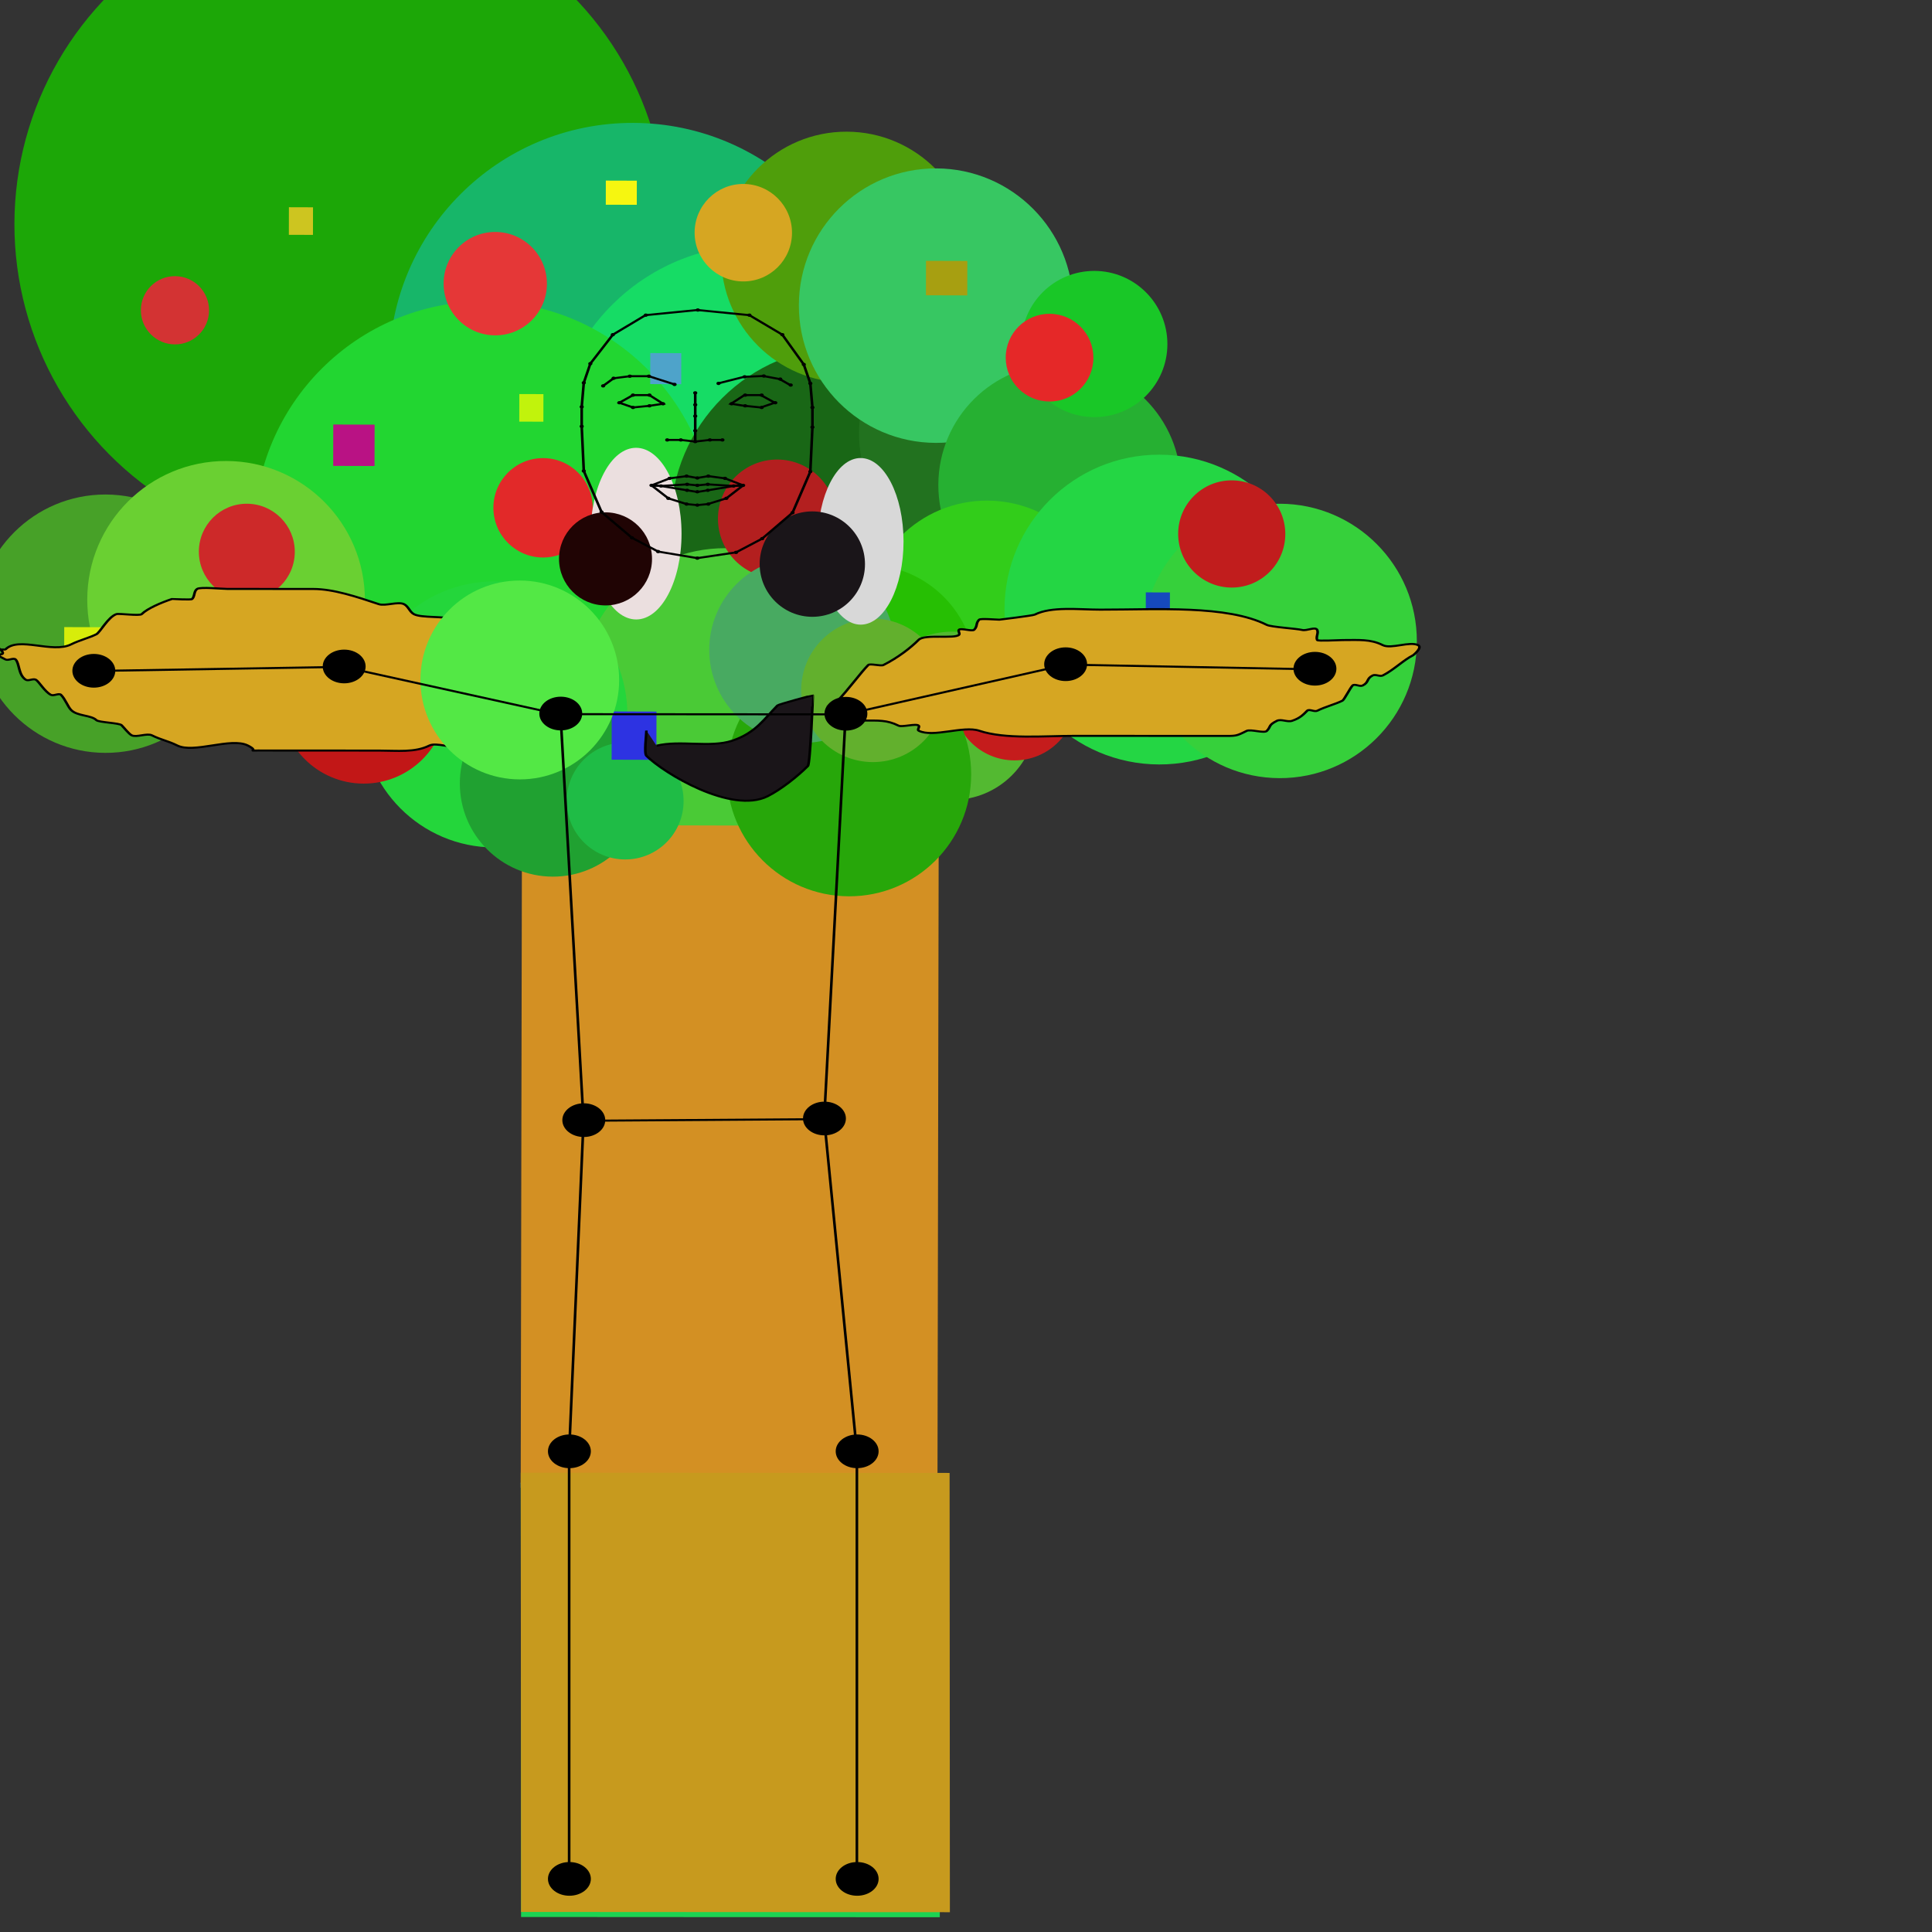 <?xml version="1.0" encoding="utf-8"?>
<svg viewBox="0 0 500 500" xmlns="http://www.w3.org/2000/svg">
  <rect x="0" y="0" width="500" height="500" fill="#333333" stroke="none"/>
  <g id="illustration_1_" transform="matrix(0.677, 0.002, -0.001, 0.532, -241.869, -11.205)" style="">
    <circle style="fill: rgb(28, 167, 7);" cx="152.406" cy="11.141" r="84.374" transform="matrix(1.477, 0, 0, 1.881, 262.484, 107.539)"/>
    <circle style="fill: rgb(23, 182, 105);" cx="228.164" cy="47.683" r="63.072" transform="matrix(1.477, 0, 0, 1.881, 262.484, 107.539)"/>
    <circle style="fill: rgb(22, 220, 101);" cx="260.25" cy="69.073" r="52.953" transform="matrix(1.477, 0, 0, 1.881, 262.484, 107.539)"/>
    <circle style="fill: rgb(34, 214, 49);" cx="189.84" cy="90.463" r="59.582" transform="matrix(1.477, 0, 0, 1.881, 262.484, 107.539)"/>
    <circle style="fill: rgb(25, 103, 22);" cx="283.422" cy="87.79" r="45.393" transform="matrix(1.477, 0, 0, 1.881, 262.484, 107.539)"/>
    <circle style="fill: rgb(34, 114, 31);" cx="320.856" cy="64.617" r="34.125" transform="matrix(1.477, 0, 0, 1.881, 262.484, 107.539)"/>
    <circle style="fill: rgb(79, 158, 11);" cx="283.422" cy="19.162" r="32.443" transform="matrix(1.477, 0, 0, 1.881, 262.484, 107.539)"/>
    <circle style="fill: rgb(55, 199, 98);" cx="306.595" cy="31.64" r="35.494" transform="matrix(1.477, 0, 0, 1.881, 262.484, 107.539)"/>
    <circle style="fill: rgb(38, 176, 50);" cx="338.681" cy="77.986" r="31.397" transform="matrix(1.477, 0, 0, 1.881, 262.484, 107.539)"/>
    <circle style="fill: rgb(50, 205, 26);" cx="319.964" cy="113.636" r="31.612" transform="matrix(1.477, 0, 0, 1.881, 262.484, 107.539)"/>
    <circle style="fill: rgb(36, 214, 68);" cx="364.528" cy="110.071" r="40.057" transform="matrix(1.477, 0, 0, 1.881, 262.484, 107.539)"/>
    <circle style="fill: rgb(74, 202, 54);" cx="252.228" cy="132.353" r="37.824" transform="matrix(1.477, 0, 0, 1.881, 262.484, 107.539)"/>
    <circle style="fill: rgb(71, 161, 40);" cx="91.8" cy="114.528" r="33.408" transform="matrix(1.477, 0, 0, 1.881, 262.484, 107.539)"/>
    <circle style="fill: rgb(106, 208, 50);" cx="122.995" cy="108.289" r="35.928" transform="matrix(1.477, 0, 0, 1.881, 262.484, 107.539)"/>
    <circle style="fill: rgb(38, 191, 3);" cx="288.77" cy="127.005" r="28.311" transform="matrix(1.477, 0, 0, 1.881, 262.484, 107.539)"/>
    <circle style="fill: rgb(54, 208, 59);" cx="395.722" cy="118.093" r="35.483" transform="matrix(1.477, 0, 0, 1.881, 262.484, 107.539)"/>
    <circle style="fill: rgb(36, 214, 59);" cx="192.513" cy="137.701" r="34.403" transform="matrix(1.477, 0, 0, 1.881, 262.484, 107.539)"/>
    <circle style="fill: rgb(25, 199, 39);" cx="347.594" cy="41.444" r="18.907" transform="matrix(1.477, 0, 0, 1.881, 262.484, 107.539)"/>
    <circle style="fill: rgb(83, 185, 49);" cx="311.052" cy="137.701" r="21.759" transform="matrix(1.477, 0, 0, 1.881, 262.484, 107.539)"/>
    <rect x="562.684" y="426.973" width="143.517" height="318.595" style="fill: rgb(216, 216, 216);"/>
    <rect x="557.417" y="420.266" width="159.316" height="320.273" style="fill: rgb(211, 144, 35);"/>
    <circle style="fill: rgb(194, 23, 23);" cx="158.645" cy="134.135" r="21.557" transform="matrix(1.477, 0, 0, 1.881, 262.484, 107.539)"/>
    <circle style="fill: rgb(197, 28, 28);" cx="327.094" cy="133.244" r="15.943" transform="matrix(1.477, 0, 0, 1.881, 262.484, 107.539)"/>
    <circle style="fill: rgb(179, 31, 31);" cx="265.597" cy="86.898" r="15.334" transform="matrix(1.477, 0, 0, 1.881, 262.484, 107.539)"/>
    <circle style="fill: rgb(229, 40, 40);" cx="336.007" cy="45.009" r="11.344" transform="matrix(1.477, 0, 0, 1.881, 262.484, 107.539)"/>
    <circle style="fill: rgb(229, 55, 55);" cx="192.513" cy="26.292" r="13.369" transform="matrix(1.477, 0, 0, 1.881, 262.484, 107.539)"/>
    <circle style="fill: rgb(226, 41, 41);" cx="204.991" cy="84.225" r="12.854" transform="matrix(1.477, 0, 0, 1.881, 262.484, 107.539)"/>
    <circle style="fill: rgb(211, 51, 51);" cx="109.626" cy="33.422" r="8.823" transform="matrix(1.477, 0, 0, 1.881, 262.484, 107.539)"/>
    <circle style="fill: rgb(193, 29, 29);" cx="383.244" cy="90.463" r="13.865" transform="matrix(1.477, 0, 0, 1.881, 262.484, 107.539)"/>
    <circle style="fill: rgb(214, 166, 34);" cx="256.685" cy="12.923" r="12.604" transform="matrix(1.477, 0, 0, 1.881, 262.484, 107.539)"/>
    <circle style="fill: rgb(205, 41, 41);" cx="128.342" cy="95.811" r="12.414" transform="matrix(1.477, 0, 0, 1.881, 262.484, 107.539)"/>
    <circle style="fill: rgb(39, 167, 10);" cx="284.314" cy="152.852" r="31.612" transform="matrix(1.477, 0, 0, 1.881, 262.484, 107.539)"/>
    <circle style="fill: rgb(32, 161, 49);" cx="207.665" cy="155.526" r="24.081" transform="matrix(1.477, 0, 0, 1.881, 262.484, 107.539)"/>
    <circle style="fill: rgb(31, 188, 70);" cx="226.381" cy="159.982" r="15.125" transform="matrix(1.477, 0, 0, 1.881, 262.484, 107.539)"/>
    <rect x="591.649" y="364.931" width="17.116" height="23.476" style="fill: rgb(45, 51, 226);"/>
    <rect x="606.133" y="190.543" width="11.849" height="15.091" style="fill: rgb(78, 163, 202);"/>
    <rect x="795.734" y="306.243" width="9.217" height="20.121" style="fill: rgb(22, 73, 190);"/>
    <rect x="485" y="225.755" width="15.8" height="20.121" style="fill: rgb(185, 18, 132);"/>
    <rect x="467.883" y="120.115" width="9.217" height="13.414" style="fill: rgb(205, 197, 32);"/>
    <rect x="711.467" y="145.267" width="15.8" height="16.769" style="fill: rgb(167, 159, 17);"/>
    <rect x="553.467" y="307.919" width="11.849" height="16.769" style="fill: rgb(210, 231, 15);"/>
    <rect x="853.666" y="331.395" width="7.901" height="13.414" style="fill: rgb(237, 228, 42);"/>
    <rect x="589.017" y="106.7" width="11.849" height="11.738" style="fill: rgb(246, 246, 16);"/>
    <rect x="382.3" y="324.688" width="15.8" height="18.445" style="fill: rgb(215, 237, 10);"/>
    <rect x="556.1" y="210.664" width="9.217" height="13.414" style="fill: rgb(193, 243, 12);"/>
    <path d="M 577.864 371.798 C 573.557 360.892 570.097 361.954 564.332 354.646 C 560.583 349.894 557.059 345.427 554.666 342.394 C 551.083 337.852 559.714 341.91 552.729 337.488 C 551.642 336.8 549.958 338.187 548.871 337.499 C 541.886 333.077 550.517 337.135 546.934 332.593 C 545.164 330.35 544.567 331.596 541.143 330.154 C 538.967 329.238 536.25 321.501 535.339 320.347 C 534.543 319.338 532.667 320.858 531.482 320.359 C 527.605 318.726 518.948 319.784 516.049 317.949 C 514.291 316.836 513.941 314.161 512.183 313.048 C 509.915 311.613 505.029 314.126 502.54 313.077 C 494.013 309.486 485.183 305.761 477.455 305.785 C 466.526 305.817 455.597 305.85 444.669 305.883 C 442.676 305.889 434.336 304.861 433.097 305.918 C 431.759 307.06 432.261 309.45 431.178 310.836 C 430.76 311.371 423.608 310.798 423.463 310.859 C 419.34 312.623 414.03 315.544 411.906 318.263 C 411.129 319.256 403.236 317.875 402.263 318.292 C 399.04 319.67 396.025 327.205 394.566 328.139 C 391.82 329.898 388.024 331.1 384.933 333.081 C 377.781 337.661 364.909 329.159 359.866 335.612 C 359.719 335.8 354.08 335.63 354.08 335.63 C 354.08 335.63 357.141 334.609 357.937 335.618 C 361.521 340.16 352.889 336.102 359.875 340.524 C 360.961 341.212 362.936 339.503 363.732 340.513 C 365.267 342.459 364.724 347.89 367.607 350.326 C 368.59 351.155 370.378 349.626 371.465 350.314 C 372.593 351.029 374.882 356.157 377.264 357.665 C 378.35 358.353 380.325 356.644 381.121 357.653 C 382.716 359.675 383.741 363.424 384.992 365.01 C 387.396 368.058 392.666 367.386 394.644 369.893 C 395.52 371.004 403.415 371.21 404.292 372.321 C 405.239 373.522 407.059 376.526 408.158 377.221 C 409.99 378.381 414.04 376.038 415.872 377.198 C 419.351 379.4 422.032 379.871 425.524 382.081 C 431.937 386.141 446.111 377.94 452.524 382 C 457.182 384.948 451.98 384.458 456.386 384.444 C 471.815 384.398 487.243 384.352 502.672 384.305 C 509.717 384.284 516.455 385.313 521.953 381.791 C 524.694 380.036 530.785 383.511 533.525 381.756 C 536.952 379.561 537.571 379.04 539.302 376.826 C 540.525 375.261 547.721 378.363 548.944 376.797 C 549.449 376.152 548.436 374.986 548.94 374.341 C 549.461 373.675 555.652 374.321 556.654 374.318 C 559.658 374.309 567.925 372.866 570.154 374.277 C 577.14 378.7 568.508 374.642 572.092 379.184 C 572.49 379.689 574.019 378.535 574.021 379.178" style="stroke: rgb(0, 0, 0); fill: rgb(214, 166, 34);"/>
    <rect x="198.645" y="720.874" width="160.073" height="211.228" style="fill: rgb(28, 211, 83);" transform="matrix(1, -0.003, 0.002, 1, 357.351, 20.006)"/>
    <circle style="fill: rgb(72, 170, 97);" cx="207.572" cy="167.755" r="24.072" transform="matrix(1.477, -0.004, 0.003, 1.881, 357.351, 20.006)"/>
    <circle style="fill: rgb(98, 176, 45);" cx="225.849" cy="178.198" r="18.554" transform="matrix(1.477, -0.004, 0.003, 1.881, 357.351, 20.006)"/>
    <rect x="198.645" y="720.874" width="1.928" height="2.455" style="fill: rgb(216, 216, 216);" transform="matrix(1, -0.003, 0.002, 1, 357.351, 20.006)"/>
    <path d="M 674.275 361.683 C 674.921 363.319 675.124 365.209 676.213 366.59 C 676.72 367.233 675.911 364.896 676.208 364.134 C 676.848 362.494 677.044 360.602 678.128 359.216 C 681.505 354.894 686.924 345.498 689.667 341.988 C 690.36 341.101 694.464 342.604 695.453 341.97 C 700.877 338.496 705.813 333.638 708.93 329.649 C 711.199 326.746 722.693 329.273 724.354 327.147 C 724.859 326.501 723.846 325.336 724.35 324.69 C 725.084 323.751 729.401 325.612 730.136 324.673 C 731.543 322.872 730.648 321.556 732.055 319.755 C 732.576 319.088 738.767 319.735 739.769 319.732 C 739.792 319.732 752.492 317.73 753.265 317.235 C 759.713 313.105 770.01 314.728 778.332 314.703 C 800.116 314.638 826.726 312.218 841.989 321.88 C 843.658 322.937 853.407 323.638 855.494 324.296 C 857.333 324.875 860.571 322.484 861.279 324.278 C 861.881 325.801 860.687 327.668 861.288 329.191 C 861.529 329.799 869.435 329.166 870.931 329.161 C 877.169 329.143 881.587 328.547 886.365 331.571 C 889.571 333.601 896.658 329.501 899.865 331.531 C 901.657 332.665 898.102 336.348 897.945 336.449 C 894.268 338.804 890.5 343.676 886.392 346.308 C 885.309 347.001 883.617 345.626 882.535 346.32 C 879.971 347.962 881.25 349.601 878.687 351.243 C 877.604 351.937 875.621 350.242 874.83 351.255 C 873.955 352.375 871.641 358.216 870.986 358.635 C 868.24 360.394 864.444 361.596 861.352 363.576 C 860.27 364.27 858.287 362.575 857.495 363.588 C 856.143 365.318 854.911 367.151 851.718 368.518 C 849.945 369.276 847.557 367.495 845.933 368.535 C 842.512 370.726 843.761 371.313 842.085 373.459 C 841.063 374.766 835.892 372.508 834.37 373.482 C 830.222 376.139 830.43 375.95 824.732 375.967 C 806.089 376.023 787.446 376.08 768.803 376.136 C 756.837 376.172 742.185 378.014 732.155 373.79 C 726.04 371.214 714.535 377.356 709.012 373.859 C 708.321 373.422 709.515 372.046 709.008 371.403 C 708.052 370.191 702.664 372.294 701.293 371.427 C 696.849 368.613 693.608 368.994 687.789 369.011 C 686.227 369.016 677.031 370.077 676.217 369.046 C 675.71 368.403 677.031 366.587 676.213 366.59" style="stroke: rgb(0, 0, 0); fill: rgb(214, 166, 34);"/>
    <circle style="fill: rgb(83, 232, 69);" cx="134.465" cy="175.587" r="25.715" transform="matrix(1.477, -0.004, 0.003, 1.881, 357.351, 20.006)"/>
    <rect x="198.645" y="715.961" width="163.93" height="213.683" style="fill: rgb(199, 154, 30);" transform="matrix(1, -0.003, 0.002, 1, 357.351, 20.006)"/>
    <ellipse style="fill: rgb(235, 223, 223);" cx="164.491" cy="137.728" rx="17.357" ry="41.754" transform="matrix(1, -0.003, 0.002, 1, 436.088, 141.162)"/>
    <ellipse style="fill: rgb(216, 216, 216);" cx="222.585" cy="139.687" rx="16.394" ry="40.525" transform="matrix(1, -0.003, 0.002, 1, 463.819, 142.805)"/>
    <circle style="fill: rgb(32, 4, 4);" cx="156.658" cy="144.256" r="12.036" transform="matrix(1.477, -0.004, 0.003, 1.881, 357.351, 20.006)"/>
    <circle style="fill: rgb(26, 21, 25);" cx="210.183" cy="145.561" r="13.63" transform="matrix(1.477, -0.004, 0.003, 1.881, 357.351, 20.006)"/>
    <path d="M 608.742 381.447 C 617.66 378.606 629.324 382.534 637.67 378.989 C 646.806 375.112 650.032 368.16 655.027 361.797 C 655.435 361.278 668.373 356.785 668.528 356.885 C 668.552 356.9 667.528 390.088 666.599 391.271 C 662.584 396.385 656.234 402.784 651.17 406.008 C 637.425 414.761 611.574 394.878 604.885 386.359 C 603.922 385.132 604.885 376.002 604.885 374.077" style="stroke: rgb(0, 0, 0); fill: rgb(26, 21, 25);" transform="matrix(1, -0.003, 0.002, 1, -0.708, 1.917)"/>
  </g>
  <g id="skeleton_1_" transform="matrix(0.677, 0, 0, 0.532, -242.32, -10.207)" style="">
    <circle id="rightShoulder" cx="572.3" cy="366.3" r="8.2"/>
    <circle id="rightElbow" cx="489.5" cy="343.4" r="8.2"/>
    <circle id="rightWrist" cx="393.8" cy="345.5" r="8.2"/>
    <circle id="rightHip" cx="581.1" cy="564.1" r="8.2"/>
    <circle id="rightKnee" cx="575.6" cy="725.2" r="8.2"/>
    <circle id="rightAnkle" cx="575.6" cy="933.2" r="8.2"/>
    <circle id="leftShoulder" cx="681.3" cy="366.4" r="8.2"/>
    <circle id="leftElbow" cx="765.3" cy="342.3" r="8.2"/>
    <circle id="leftWrist" cx="860.6" cy="344.5" r="8.2"/>
    <circle id="leftHip" cx="673.1" cy="563.3" r="8.2"/>
    <circle id="leftKnee" cx="685.6" cy="725.2" r="8.2"/>
    <circle id="leftAnkle" cx="685.6" cy="933.2" r="8.2"/>
    <polygon class="st14" points="572.2,366.6 581,564.4 673,563.6 681.2,366.7 &#9;" style="fill: none; stroke: rgb(0, 0, 0); stroke-miterlimit: 10;"/>
    <polyline class="st14" points="571.2,366.6 489.2,343.6 393.6,345.6 &#9;" style="fill: none; stroke: rgb(0, 0, 0); stroke-miterlimit: 10;"/>
    <polyline class="st14" points="682.7,366.3 765.5,342.5 860.7,344.8 &#9;" style="fill: none; stroke: rgb(0, 0, 0); stroke-miterlimit: 10;"/>
    <polyline class="st14" points="581,564.4 575.5,725.5 575.5,933.5 &#9;" style="fill: none; stroke: rgb(0, 0, 0); stroke-miterlimit: 10;"/>
    <polyline class="st14" points="673,563.6 685.5,725.5 685.5,933.5 &#9;" style="fill: none; stroke: rgb(0, 0, 0); stroke-miterlimit: 10;"/>
    <circle id="rightEye0" cx="594.7" cy="215.1" r="0.8"/>
    <circle id="rightBrow1" cx="592.5" cy="203.2" r="0.8"/>
    <circle id="rightBrow4" cx="615.8" cy="206.2" r="0.8"/>
    <circle id="nose1" cx="623.7" cy="216.1" r="0.8"/>
    <circle id="rightBrow3" cx="606" cy="202.2" r="0.8"/>
    <circle id="rightEye1" cx="599.9" cy="211.4" r="0.8"/>
    <circle id="rightBrow0" cx="588.5" cy="206.9" r="0.8"/>
    <circle id="rightBrow2" cx="598.7" cy="202.2" r="0.8"/>
    <circle id="rightEye5" cx="599.9" cy="217.4" r="0.8"/>
    <circle id="rightEye2" cx="606.2" cy="211.4" r="0.8"/>
    <circle id="rightEye3" cx="611.4" cy="215.6" r="0.8"/>
    <circle id="nose0" cx="623.7" cy="210.3" r="0.8"/>
    <circle id="nose3" cx="623.7" cy="228.7" r="0.8"/>
    <circle id="rightNose0" cx="613" cy="233.2" r="0.8"/>
    <circle id="rightMouthCorner" cx="607" cy="255.3" r="0.8"/>
    <circle id="rightNose1" cx="618.2" cy="233.2" r="0.8"/>
    <circle id="rightUpperLipTop0" cx="613.9" cy="251.9" r="0.8"/>
    <circle id="nose2" cx="623.7" cy="221.6" r="0.8"/>
    <circle id="nose4" cx="623.7" cy="234" r="0.8"/>
    <circle id="upperLipTopMid" cx="624.5" cy="251.7" r="0.8"/>
    <circle id="rightUpperLipTop1" cx="620.4" cy="250.8" r="0.8"/>
    <path id="rightMiddleLip" d="M610.6,254.8c0.4,0,0.8,0.4,0.8,0.8c0,0.4-0.4,0.8-0.8,0.8s-0.8-0.4-0.8-0.8S610.2,254.8,610.6,254.8z "/>
    <circle id="lowerLipBottomMid" cx="624.5" cy="264.9" r="0.8"/>
    <circle id="upperLipBottomMid" cx="624.5" cy="255.3" r="0.8"/>
    <circle id="lowerLipTopMid" cx="624.5" cy="258.4" r="0.8"/>
    <circle id="rightUpperLipBottom1" cx="620.6" cy="254.8" r="0.8"/>
    <circle id="rightLowerLipTop0" cx="620.6" cy="257.7" r="0.8"/>
    <circle id="rightLowerLipBottom1" cx="620.4" cy="264.4" r="0.8"/>
    <circle id="rightLowerLipBottom0" cx="613.4" cy="261.6" r="0.8"/>
    <circle id="rightEye4" cx="606.2" cy="216.6" r="0.8"/>
    <circle id="jawMid" cx="624.5" cy="290.7" r="0.8"/>
    <circle id="rightJaw7" cx="609.5" cy="287.5" r="0.8"/>
    <circle id="rightJaw6" cx="599.5" cy="280.8" r="0.8"/>
    <circle id="rightJaw5" cx="587.9" cy="268.3" r="0.8"/>
    <circle id="rightJaw4" cx="581.1" cy="248.3" r="0.8"/>
    <circle id="rightJaw3" cx="580.3" cy="226.6" r="0.8"/>
    <circle id="rightJaw2" cx="580.3" cy="217.1" r="0.8"/>
    <circle id="rightJaw1" cx="581.1" cy="205.4" r="0.8"/>
    <circle id="rightJaw0" cx="583.6" cy="196.1" r="0.8"/>
    <circle id="topMid" cx="624.7" cy="170" r="0.8"/>
    <circle id="leftTop0" cx="644.4" cy="172.5" r="0.8"/>
    <circle id="leftTop1" cx="657" cy="182" r="0.8"/>
    <circle id="leftEye0" cx="654.3" cy="215.1" r="0.8"/>
    <circle id="leftBrow1" cx="656.2" cy="203.6" r="0.8"/>
    <circle id="leftBrow4" cx="632.6" cy="205.7" r="0.8"/>
    <circle id="leftBrow3" cx="642.6" cy="202.5" r="0.8"/>
    <circle id="leftEye1" cx="649.1" cy="211.4" r="0.8"/>
    <circle id="leftBrow0" cx="660.2" cy="206.5" r="0.8"/>
    <circle id="leftBrow2" cx="649.9" cy="202.1" r="0.8"/>
    <circle id="leftEye5" cx="649.1" cy="217.4" r="0.8"/>
    <circle id="leftEye2" cx="642.8" cy="211.4" r="0.8"/>
    <circle id="leftEye3" cx="637.6" cy="215.6" r="0.8"/>
    <circle id="leftNose0" cx="634.1" cy="233.2" r="0.8"/>
    <circle id="leftMouthCorner" cx="642" cy="255.3" r="0.8"/>
    <circle id="leftNose1" cx="629.3" cy="233.2" r="0.8"/>
    <circle id="leftUpperLipTop0" cx="635.1" cy="251.9" r="0.8"/>
    <circle id="leftUpperLipTop1" cx="628.7" cy="250.8" r="0.8"/>
    <path id="leftMiddleLip" d="M638.4,254.8c0.4,0,0.8,0.4,0.8,0.8c0,0.4-0.4,0.8-0.8,0.8s-0.8-0.4-0.8-0.8S638,254.8,638.4,254.8z"/>
    <circle id="leftUpperLipBottom1" cx="628.5" cy="254.8" r="0.8"/>
    <circle id="leftLowerLipTop0" cx="628.5" cy="257.7" r="0.8"/>
    <circle id="leftLowerLipBottom1" cx="628.7" cy="264.4" r="0.8"/>
    <circle id="leftLowerLipBottom0" cx="635.6" cy="261.6" r="0.8"/>
    <circle id="leftEye4" cx="642.8" cy="216.6" r="0.8"/>
    <circle id="leftJaw7" cx="639.3" cy="287.9" r="0.8"/>
    <circle id="leftJaw6" cx="649.3" cy="281.2" r="0.8"/>
    <circle id="leftJaw5" cx="660.9" cy="268.6" r="0.8"/>
    <circle id="leftJaw4" cx="667.7" cy="248.6" r="0.8"/>
    <circle id="leftJaw3" cx="668.5" cy="227" r="0.8"/>
    <circle id="leftJaw2" cx="668.5" cy="217.4" r="0.8"/>
    <circle id="leftJaw1" cx="667.7" cy="205.7" r="0.8"/>
    <circle id="leftJaw0" cx="665.2" cy="196.5" r="0.8"/>
    <polyline class="st14" points="624.5,170 604.7,172.5 592.2,182 583.6,196.1 581.1,205.4 580.3,217.1 580.3,226.6 581.1,248.3 &#10;&#9;&#9;587.9,268.3 599.5,280.8 609.5,287.5 624.5,290.7 639.3,287.9 649.3,281.2 660.9,268.6 667.7,248.6 668.5,227 668.5,217.4 &#10;&#9;&#9;667.7,205.7 665.2,196.5 657,182 644.4,172.5 624.5,170 &#9;" style="fill: none; stroke: rgb(0, 0, 0); stroke-miterlimit: 10;"/>
    <polyline class="st14" points="588.5,206.9 592.5,203.2 598.7,202.2 606,202.2 615.8,206.2 &#9;" style="fill: none; stroke: rgb(0, 0, 0); stroke-miterlimit: 10;"/>
    <polygon class="st14" points="594.7,215.1 599.9,211.4 606.2,211.4 611.4,215.6 606.2,216.6 599.9,217.4 &#9;" style="fill: none; stroke: rgb(0, 0, 0); stroke-miterlimit: 10;"/>
    <polyline class="st14" points="613,233.2 618.2,233.2 623.7,234 623.7,228.7 623.7,221.6 623.7,216.1 623.7,210.3 &#9;" style="fill: none; stroke: rgb(0, 0, 0); stroke-miterlimit: 10;"/>
    <polyline class="st14" points="660,206.5 656,203.6 649.7,202.1 642.4,202.5 632.4,205.7 &#9;" style="fill: none; stroke: rgb(0, 0, 0); stroke-miterlimit: 10;"/>
    <polygon class="st14" points="654.1,215.1 648.8,211.4 642.5,211.4 637.4,215.6 642.5,216.6 648.8,217.4 &#9;" style="fill: none; stroke: rgb(0, 0, 0); stroke-miterlimit: 10;"/>
    <polyline class="st14" points="634.1,233.2 629.1,233.2 623.7,234 &#9;" style="fill: none; stroke: rgb(0, 0, 0); stroke-miterlimit: 10;"/>
    <polygon class="st14" points="607,255.3 613.9,251.9 620.4,250.8 624.5,251.7 628.7,250.8 635.1,251.9 642,255.3 635.6,261.6 &#10;&#9;&#9;628.5,264.4 624.5,264.9 620.4,264.4 613.4,261.6 &#9;" style="fill: none; stroke: rgb(0, 0, 0); stroke-miterlimit: 10;"/>
    <polyline class="st14" points="607,255.3 610.6,255.6 620.6,254.8 624.5,255.3 628.5,254.8 638.4,255.6 642,255.3 &#9;" style="fill: none; stroke: rgb(0, 0, 0); stroke-miterlimit: 10;"/>
    <polyline class="st14" points="607,255.3 610.6,255.6 620.6,257.7 624.5,258.5 628.5,257.7 638.4,255.6 642,255.3 &#9;" style="fill: none; stroke: rgb(0, 0, 0); stroke-miterlimit: 10;"/>
    <circle id="rightTop0" cx="604.8" cy="172.5" r="0.8"/>
    <circle id="rightTop1" cx="592.2" cy="182" r="0.8"/>
  </g>
</svg>